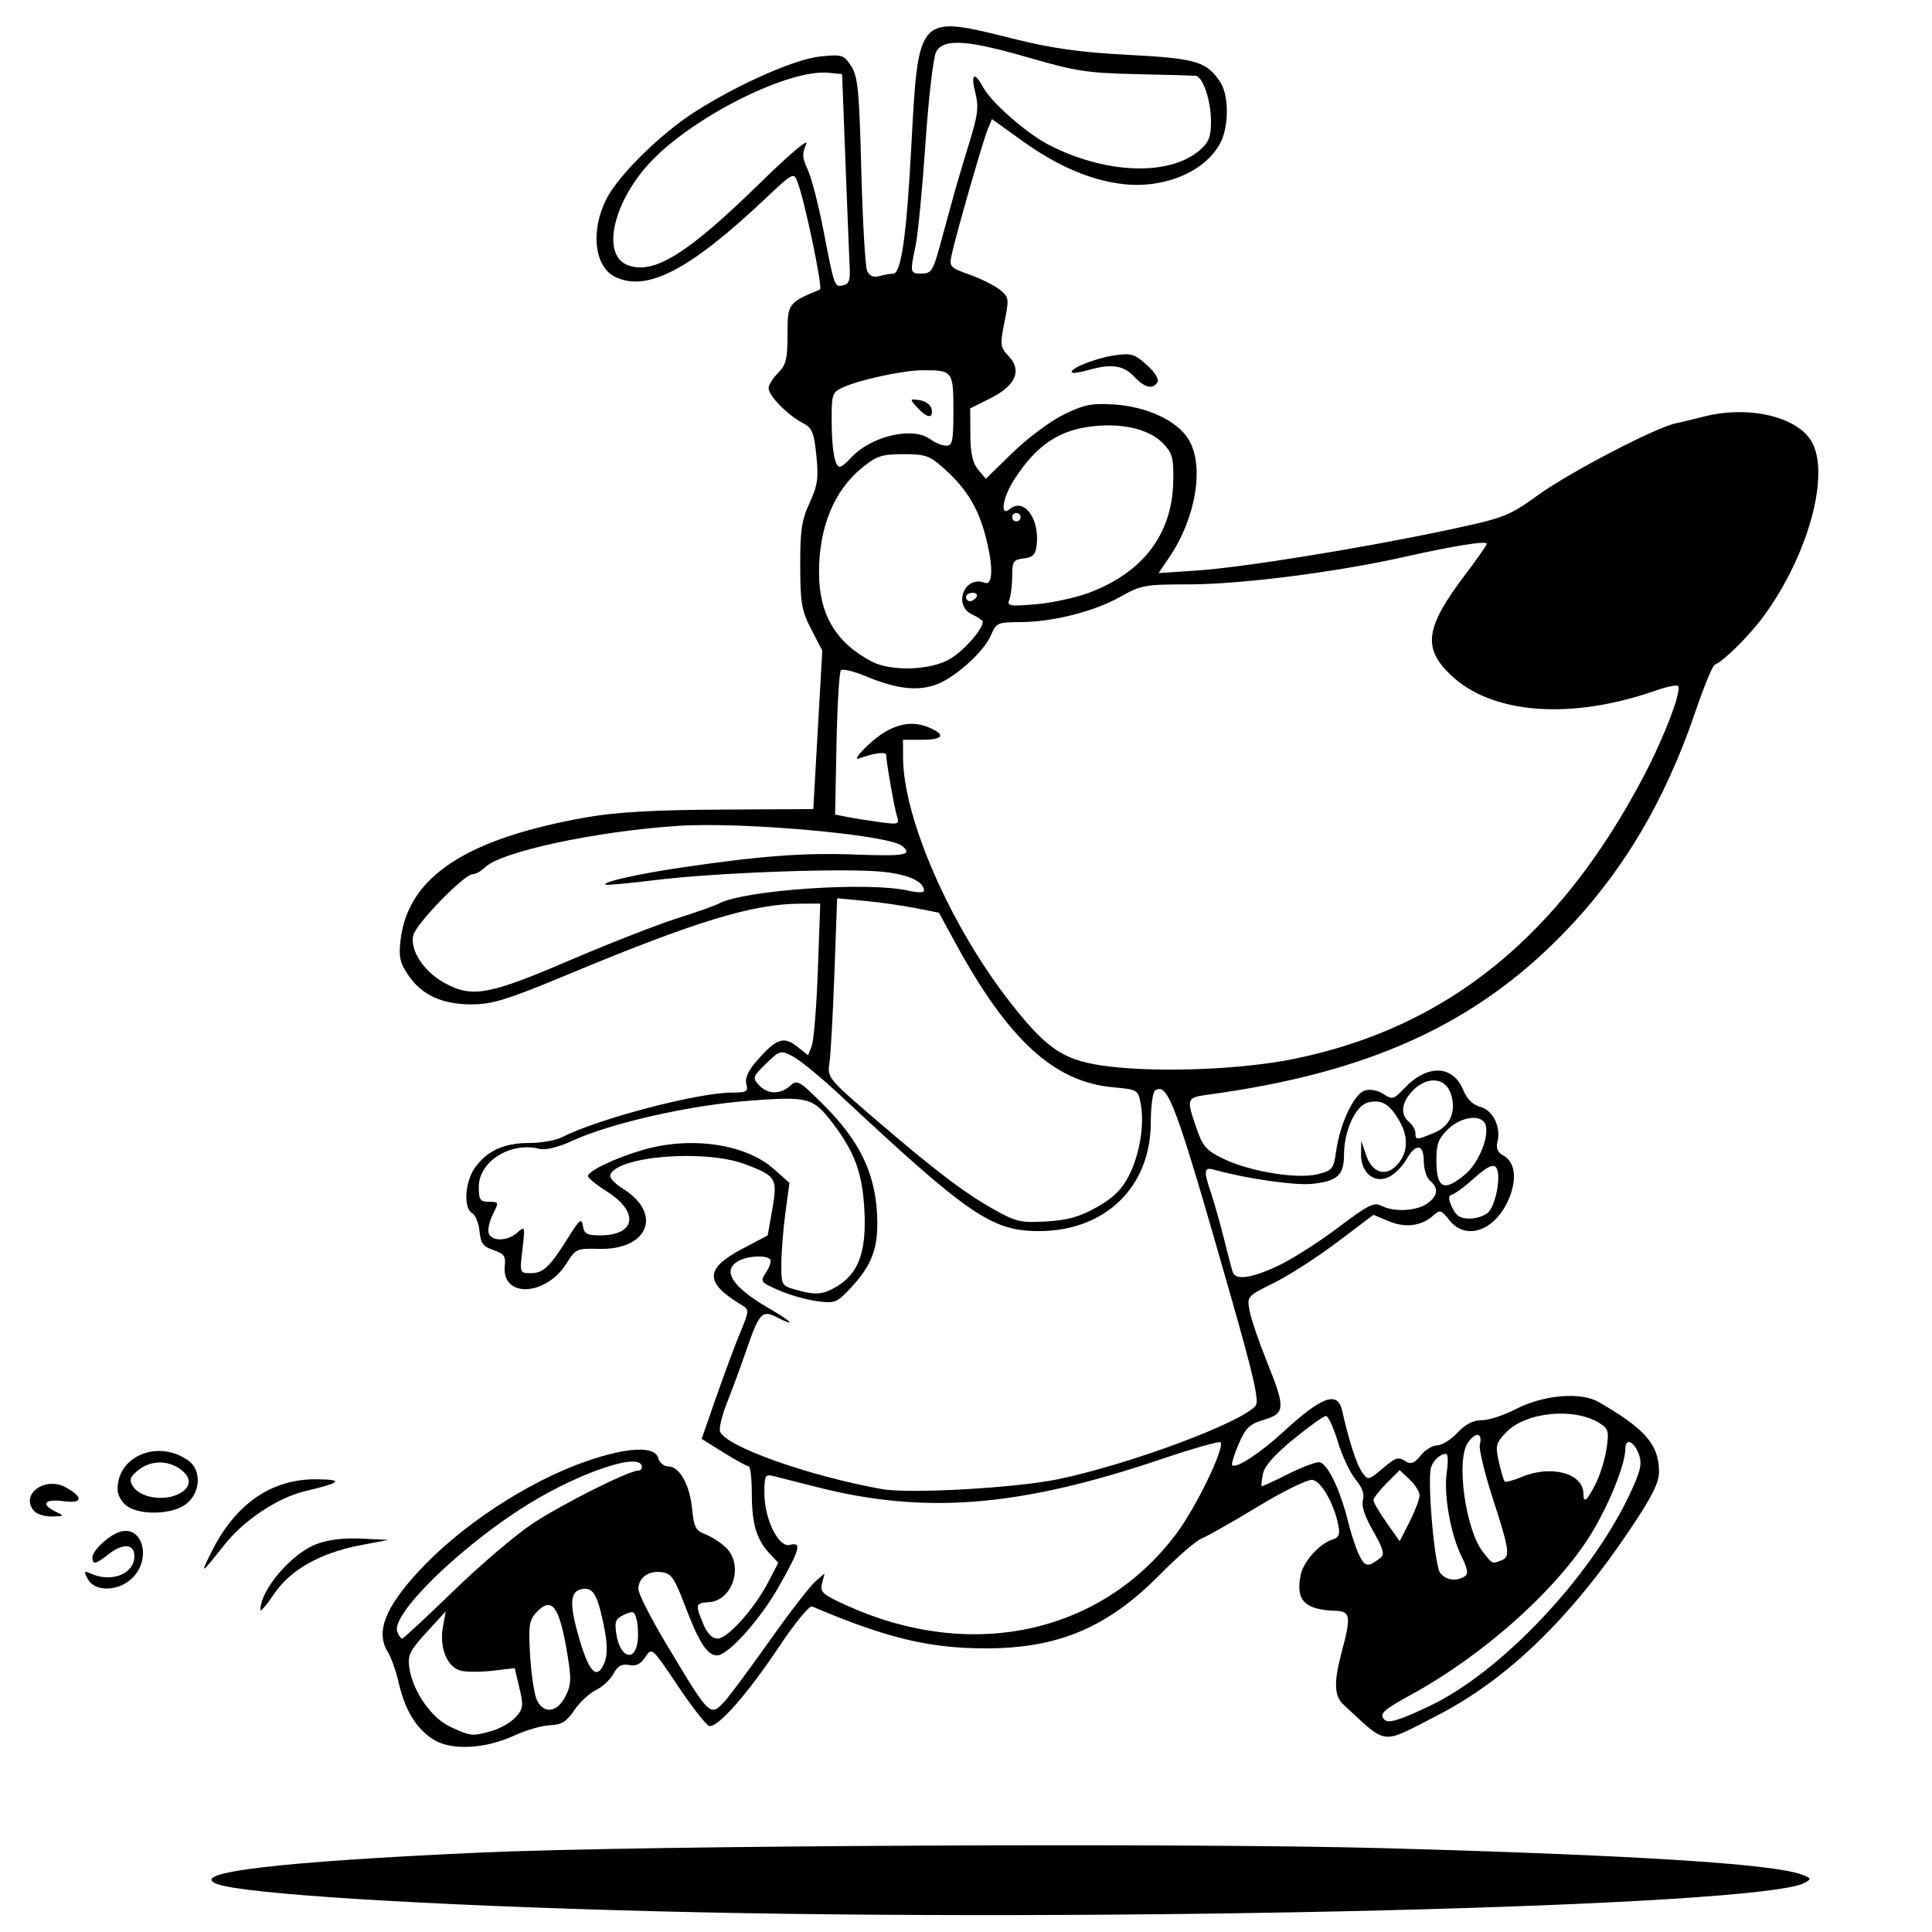 <?xml version="1.0" encoding="UTF-8" standalone="no"?>
<!-- Created with Inkscape (http://www.inkscape.org/) -->

<svg
   version="1.1"
   id="svg1"
   width="460"
   height="460"
   viewBox="0 0 460 460"
   xmlns="http://www.w3.org/2000/svg"
   xmlns:svg="http://www.w3.org/2000/svg">

    <path
      
       d="m 156,455.061 c -54.772,-1.411 -98.116,-4.11 -104.335,-6.496 -7.105,-2.726 14.586,-5.308 62.835,-7.479 37.957,-1.708 168.215,-2.34 215,-1.043 59.951,1.662 92.763,3.736 99.5,6.29 2.281,0.865 2.343,1.036 0.706,1.952 -10.166,5.689 -166.07,9.549 -273.706,6.776 z m -52.759,-40.857 c -4.092,-2.569 -6.787,-6.95 -8.294,-13.48 -0.645,-2.796 -1.797,-6.081 -2.56,-7.299 -2.999,-4.788 -0.801,-10.565 7.387,-19.408 C 109.811,363.176 125.644,352.79 139.5,347.957 c 9.824,-3.427 16.446,-3.741 17.21,-0.817 0.288,1.1 1.36,2 2.383,2 2.692,0 5.138,4.354 5.693,10.133 0.412,4.283 0.866,5.164 3.098,6.01 1.439,0.545 3.628,1.939 4.865,3.098 4.443,4.162 1.795,12.763 -4.033,13.101 -3.138,0.182 -3.22,0.518 -1.268,5.19 0.957,2.29 2.117,3.468 3.415,3.468 2.383,0 8.749,-7.101 12.038,-13.428 l 2.402,-4.62 -2.085,-2.226 C 180.125,366.563 179,362.753 179,355.575 c 0,-3.539 -0.338,-6.445 -0.75,-6.457 -0.412,-0.012 -3.099,-1.486 -5.97,-3.274 l -5.22,-3.251 3.451,-9.909 c 1.898,-5.45 4.469,-12.367 5.714,-15.371 2.184,-5.269 2.198,-5.501 0.411,-6.567 -8.902,-5.312 -8.901,-8.643 0.007,-13.354 l 6.143,-3.249 1.087,-6.172 c 1.306,-7.413 0.949,-8.004 -6.502,-10.792 -9.642,-3.608 -30.584,-1.909 -32.085,2.602 -0.209,0.627 1.133,2.074 2.98,3.216 9.591,5.928 6.133,14.666 -5.681,14.355 -5.223,-0.137 -5.558,0.01 -7.621,3.347 -4.963,8.03 -15.682,8.441 -14.769,0.566 0.249,-2.147 -0.241,-2.806 -2.696,-3.624 -2.46,-0.82 -3.059,-1.63 -3.33,-4.5 -0.181,-1.925 -0.969,-3.86 -1.75,-4.3 -2.119,-1.193 -1.738,-7.445 0.659,-10.811 2.88,-4.044 6.929,-5.889 12.921,-5.889 2.805,0 6.314,-0.618 7.8,-1.374 8.663,-4.406 32.351,-10.626 40.469,-10.626 3.508,0 3.903,-0.237 3.427,-2.055 -0.363,-1.387 0.457,-3.188 2.521,-5.538 4.641,-5.286 6.347,-5.895 9.519,-3.4 l 2.679,2.107 0.876,-2.307 c 0.482,-1.269 1.131,-9.394 1.442,-18.057 l 0.566,-15.75 -4.899,0.022 c -11.107,0.049 -24.761,4.204 -54.586,16.611 -15.09,6.277 -18.571,7.368 -23.513,7.366 -7.084,-0.002 -11.907,-2.233 -15.124,-6.998 -1.933,-2.863 -2.265,-4.352 -1.825,-8.182 C 97.1,208.737 110.932,199.623 140,194.538 c 6.726,-1.177 15.944,-1.696 31.57,-1.78 l 22.07,-0.118 1.072,-18.867 1.072,-18.867 -2.615,-5.04 c -2.307,-4.446 -2.618,-6.231 -2.642,-15.133 -0.022,-8.407 0.351,-10.912 2.236,-14.997 1.915,-4.152 2.162,-5.885 1.607,-11.298 -0.571,-5.569 -0.994,-6.569 -3.283,-7.753 C 187.58,98.872 183,94.212 183,92.458 c 0,-0.775 1.014,-2.423 2.253,-3.663 1.905,-1.905 2.253,-3.324 2.25,-9.184 -0.004,-7.354 0.129,-7.538 7.726,-10.671 0.728,-0.3 -3.586,-20.978 -5.337,-25.584 -0.909,-2.391 -1.031,-2.328 -7.871,4.125 -17.696,16.693 -27.801,21.994 -35.363,18.548 -5.128,-2.336 -6.173,-10.971 -2.262,-18.673 2.849,-5.609 12.877,-15.497 20.963,-20.669 10.335,-6.611 23.884,-12.614 29.866,-13.231 5.281,-0.545 5.653,-0.432 7.418,2.261 1.617,2.467 1.931,5.691 2.429,24.879 0.314,12.124 0.939,22.868 1.388,23.875 0.562,1.259 1.476,1.654 2.929,1.264 1.162,-0.312 2.643,-0.573 3.291,-0.581 1.877,-0.022 3.166,-9.053 4.283,-30.014 1.7,-31.892 1.435,-31.608 24.227,-25.937 9.405,2.34 15.902,3.252 27.527,3.863 16.162,0.85 18.603,1.58 21.853,6.54 2.045,3.121 2.052,10.431 0.015,14.371 -3.502,6.771 -13.095,10.914 -22.894,9.886 -7.718,-0.81 -15.772,-4.215 -24.1,-10.19 l -7.431,-5.331 -1.063,2.649 c -1.196,2.981 -7.522,25.032 -8.507,29.655 -0.612,2.87 -0.419,3.085 4.278,4.753 2.705,0.961 5.943,2.576 7.195,3.59 2.172,1.758 2.222,2.11 1.104,7.679 -1.1,5.479 -1.038,5.979 1.019,8.168 3.216,3.423 1.633,7.003 -4.435,10.029 l -4.75,2.368 0.033,6.203 c 0.024,4.501 0.534,6.802 1.856,8.386 l 1.823,2.183 6.394,-6.238 c 3.517,-3.431 8.981,-7.503 12.142,-9.05 4.888,-2.391 6.684,-2.752 12,-2.41 7.844,0.504 14.971,3.832 17.714,8.27 3.858,6.242 1.831,18.692 -4.582,28.142 l -2.532,3.731 9.326,-0.629 c 10.893,-0.735 39.284,-5.332 59.492,-9.634 13.62,-2.899 14.458,-3.225 21.737,-8.447 7.557,-5.422 27.864,-15.981 32.597,-16.951 1.375,-0.282 4.3,-0.983 6.5,-1.558 10.589,-2.768 22.275,-0.13 25.792,5.823 4.563,7.724 -0.729,27.134 -11.346,41.618 -3.438,4.691 -9.55,10.761 -11.68,11.6 -0.51,0.201 -2.576,5.212 -4.59,11.136 -7.308,21.489 -17.438,38.476 -31.612,53.012 -21.033,21.569 -46.402,33.062 -84.314,38.197 -5.283,0.716 -5.338,0.869 -2.87,8.021 1.491,4.321 2.356,5.305 6.368,7.244 6.324,3.057 17.545,4.907 22.427,3.699 3.576,-0.885 3.846,-1.222 4.465,-5.572 0.935,-6.568 4.242,-13.54 6.808,-14.354 1.291,-0.41 3.062,-0.084 4.434,0.815 2.131,1.396 2.464,1.307 4.94,-1.315 5.461,-5.786 11.548,-5.654 14.038,0.304 0.941,2.251 2.322,3.634 4.067,4.072 2.99,0.75 4.996,4.782 4.119,8.278 -0.395,1.574 0.004,2.553 1.33,3.263 2.785,1.49 3.375,5.399 1.517,10.043 -3.13,7.821 -10.292,10.509 -14.329,5.376 -1.912,-2.431 -2.224,-2.519 -3.823,-1.078 -2.796,2.519 -6.627,3.008 -10.592,1.351 l -3.635,-1.519 -8.659,6.531 c -4.762,3.592 -11.545,7.954 -15.072,9.693 -6.381,3.146 -6.409,3.18 -5.758,6.653 0.36,1.92 2.189,7.296 4.065,11.948 4.514,11.194 4.456,12.439 -0.65,13.968 -3.441,1.031 -4.36,1.916 -6.025,5.8 -1.081,2.521 -1.77,4.778 -1.532,5.015 0.901,0.901 6.702,-2.898 12.302,-8.056 9.074,-8.359 12.831,-9.688 13.885,-4.909 1.537,6.969 3.465,12.916 4.765,14.692 1.388,1.897 1.496,1.88 4.621,-0.75 3.52,-2.962 3.896,-3.073 5.969,-1.761 1.005,0.636 1.98,0.192 3.323,-1.515 1.045,-1.329 2.812,-2.416 3.926,-2.416 1.114,0 3.287,-1.35 4.829,-3 1.912,-2.047 3.758,-3 5.809,-3 1.654,0 5.248,-1.163 7.989,-2.585 6.652,-3.451 15.517,-4.223 19.851,-1.728 C 391.736,340.21 395,343.993 395,350.458 c 0,2.558 -1.698,5.951 -6.75,13.488 -14.377,21.45 -29.469,36.006 -46.241,44.6 -13.448,6.891 -11.489,7.126 -22.109,-2.657 -2.275,-2.096 -2.378,-5.379 -0.4,-12.75 2.193,-8.17 2.011,-9.482 -1.327,-9.598 -7.546,-0.261 -9.715,-2.441 -8.496,-8.537 0.633,-3.166 4.467,-7.459 7.529,-8.431 1.587,-0.504 1.886,-1.226 1.437,-3.472 -1.03,-5.149 -4.07,-10.451 -6.165,-10.752 -1.119,-0.161 -6.898,2.672 -12.996,6.37 -6.04,3.662 -12.037,7.061 -13.328,7.551 -1.291,0.491 -5.791,4.382 -10,8.648 -12.452,12.618 -24.255,17.592 -41.653,17.552 -13.394,-0.031 -23.524,-2.488 -41.15,-9.98 -0.633,-0.269 -4.132,3.99 -7.788,9.481 -7.612,11.434 -14.802,19.58 -16.734,18.959 -0.731,-0.235 -4.094,-4.551 -7.475,-9.591 -6.119,-9.123 -6.154,-9.154 -7.69,-6.81 -1.099,1.678 -2.218,2.225 -3.893,1.905 -1.749,-0.334 -2.695,0.195 -3.698,2.069 -0.741,1.385 -2.625,3.137 -4.186,3.893 -1.561,0.756 -3.882,2.92 -5.158,4.808 -1.843,2.728 -3.03,3.461 -5.774,3.565 -1.9,0.072 -5.704,1.167 -8.454,2.433 -7.005,3.225 -15.05,3.642 -19.259,1 z m 13.833,-2.068 c 1.966,-0.546 4.507,-2.006 5.648,-3.244 1.876,-2.037 1.967,-2.703 0.952,-6.984 l -1.121,-4.732 -5.197,0.611 c -2.858,0.336 -6.301,0.334 -7.65,-0.005 -3.23,-0.811 -5.14,-5.472 -4.253,-10.374 l 0.682,-3.767 -4.579,5 c -3.939,4.301 -4.514,5.465 -4.118,8.326 0.788,5.686 5.279,12.142 9.908,14.244 4.859,2.206 5.053,2.225 9.728,0.926 z m 223.486,-6.036 c 16.749,-8.01 37.75,-30.133 47.156,-49.675 2.821,-5.862 3.303,-7.727 2.566,-9.938 C 389.207,343.26 387,342.168 387,344.863 c 0,4.003 -4.405,14.641 -8.938,21.585 -8.48,12.99 -25.281,27.821 -41.761,36.866 -7.103,3.898 -8.031,4.763 -6.623,6.171 0.918,0.918 3.687,0.056 10.883,-3.385 z m -205.969,-2.137 c 1.408,-2.723 1.484,-4.143 0.528,-9.929 -1.957,-11.851 -3.743,-14.177 -7.606,-9.908 -1.529,1.689 -1.719,3.232 -1.276,10.34 0.287,4.595 1.041,9.327 1.677,10.514 1.695,3.168 4.754,2.702 6.677,-1.018 z m 38.11,0.927 c 1.127,-1.238 5.874,-7.65 10.549,-14.25 4.674,-6.6 9.526,-12.9 10.781,-14 l 2.282,-2 -0.588,2.344 c -0.525,2.093 0.105,2.658 5.867,5.271 29.664,13.45 60.566,6.749 78.43,-17.008 4.767,-6.339 11.712,-20.706 10.564,-21.853 -0.303,-0.303 -6.747,1.539 -14.319,4.095 -33.597,11.338 -56.07,13.138 -81.865,6.556 -4.346,-1.109 -8.915,-2.269 -10.152,-2.577 -2.092,-0.522 -2.25,-0.233 -2.25,4.095 0,6.162 3.371,12.975 6.07,12.269 2.872,-0.751 2.413,1.001 -2.577,9.832 -4.504,7.971 -12.133,16.476 -14.781,16.476 -2.295,0 -4.272,-3.035 -7.492,-11.5 -2.651,-6.969 -3.384,-8.042 -5.692,-8.322 C 154.349,373.931 152,375.652 152,378.368 c 0,1.091 3.006,6.998 6.681,13.128 10.476,17.475 10.383,17.386 14.02,13.394 z m -28.692,-9.274 c 0.623,-1.639 0.596,-4.356 -0.076,-7.75 -1.594,-8.042 -2.611,-9.911 -5.192,-9.544 -3.136,0.446 -3.3,3.477 -0.668,12.345 2.336,7.869 4.227,9.446 5.936,4.95 z m 7.819,-4.924 c 0.18,-1.537 0.07,-3.823 -0.246,-5.081 -0.508,-2.025 -0.849,-2.157 -2.978,-1.152 -2.06,0.972 -2.325,1.64 -1.849,4.658 0.886,5.624 4.468,6.736 5.074,1.575 z m -43.936,-11.815 c 6.384,-6.195 14.843,-13.411 18.797,-16.036 7.113,-4.722 23,-12.7 25.291,-12.7 0.652,0 0.997,-0.562 0.765,-1.25 -1.072,-3.185 -16.799,2.541 -29.126,10.605 -15.616,10.214 -30.528,25.116 -29.032,29.013 0.345,0.898 0.867,1.632 1.162,1.632 0.294,0 5.759,-5.069 12.143,-11.263 z m 240.834,-3.546 c 0.934,-0.593 0.757,-1.728 -0.742,-4.757 -2.646,-5.348 -4.301,-14.838 -3.509,-20.121 0.356,-2.372 0.282,-4.305 -0.165,-4.297 -1.354,0.026 -2.924,1.394 -3.549,3.095 -1.022,2.779 0.769,23.621 2.176,25.315 1.408,1.697 3.82,2.016 5.788,0.765 z m -19.974,-4.47 c 0.968,-0.748 0.554,-2.189 -1.82,-6.338 -2.016,-3.524 -2.851,-6.065 -2.429,-7.394 0.431,-1.358 -0.136,-2.951 -1.719,-4.833 -1.299,-1.544 -3.203,-5.586 -4.232,-8.981 -1.028,-3.396 -2.311,-6.174 -2.85,-6.174 -0.539,0 -4.017,2.485 -7.729,5.521 -4.498,3.68 -6.924,6.431 -7.273,8.25 -0.288,1.501 -0.435,2.82 -0.326,2.932 0.109,0.112 2.833,-1.126 6.053,-2.75 3.22,-1.624 6.636,-2.953 7.59,-2.953 1.947,0 5.081,6.446 7.054,14.513 0.671,2.743 1.848,6.239 2.617,7.769 1.355,2.7 2.06,2.761 5.064,0.437 z m 28.666,0.673 c 2.23,-0.856 2.036,-2.297 -1.985,-14.737 -1.962,-6.069 -3.354,-11.849 -3.094,-12.844 0.756,-2.891 -1.098,-3.109 -2.911,-0.342 -2.773,4.232 -0.456,20.681 3.648,25.899 2.305,2.931 2.157,2.862 4.342,2.024 z m -19.422,-15.469 c 0.002,-0.867 -1.063,-2.578 -2.366,-3.803 l -2.37,-2.227 -3.13,3.13 C 328.408,354.886 327,356.696 327,357.188 c 0,0.492 1.409,2.892 3.13,5.335 l 3.13,4.441 2.365,-4.662 c 1.301,-2.564 2.367,-5.371 2.37,-6.238 z m 41.889,-2.698 c 1.059,-2.075 2.238,-5.86 2.621,-8.411 0.625,-4.17 0.458,-4.787 -1.655,-6.114 -6.046,-3.798 -17.603,-2.657 -22.254,2.199 -2.451,2.558 -2.595,3.148 -1.724,7.024 0.523,2.327 1.147,4.428 1.386,4.667 0.239,0.239 2.065,-0.246 4.057,-1.078 C 369.359,348.71 377,350.784 377,355.64 c 0,2.411 0.827,1.759 2.884,-2.273 z M 252,352.179 c 17.046,-3.554 43.601,-13.443 46.958,-17.488 0.888,-1.07 -0.457,-7.003 -5.946,-26.217 -13.079,-45.787 -14.906,-50.753 -17.968,-48.861 -0.574,0.355 -1.044,3.786 -1.044,7.626 0,15.401 -10.909,25.94 -26.788,25.879 -11.079,-0.043 -16.627,-3.844 -47.049,-32.236 -4.585,-4.279 -9.699,-8.485 -11.365,-9.346 -2.96,-1.531 -3.104,-1.492 -6.401,1.704 -3.164,3.067 -3.272,3.382 -1.73,5.085 2.038,2.252 5.107,2.33 7.472,0.19 1.685,-1.525 2.187,-1.233 8.151,4.75 8.258,8.285 11.968,15.847 12.514,25.507 0.462,8.179 -1.021,12.337 -6.461,18.105 -3.134,3.323 -3.613,3.498 -7.929,2.907 -2.527,-0.346 -6.599,-1.517 -9.05,-2.601 -4.359,-1.928 -4.422,-2.023 -2.906,-4.337 0.852,-1.301 1.248,-2.667 0.88,-3.036 -1.011,-1.011 -5.218,-0.804 -7.403,0.365 -4.224,2.26 -1.659,6.266 7.316,11.425 5.172,2.973 6.536,4.515 1.851,2.092 -3.665,-1.895 -4.307,-1.204 -7.502,8.07 -1.303,3.783 -3.342,9.311 -4.531,12.285 -1.189,2.973 -1.919,6.038 -1.623,6.811 1.364,3.554 21.099,10.562 38.555,13.691 6.493,1.164 31.94,-0.272 42,-2.369 z m -52.528,-46.022 c 5.05,-3.121 6.869,-8.357 6.328,-18.214 -0.473,-8.629 -2.319,-13.664 -7.507,-20.478 -4.693,-6.164 -5.811,-6.464 -20.03,-5.378 -14.073,1.075 -32.767,5.307 -41.891,9.484 -3.552,1.626 -6.456,2.336 -7.984,1.953 C 121.52,271.799 114,276.539 114,282.592 c 0,3.088 0.314,3.548 2.423,3.548 2.365,0 2.387,0.073 0.908,3.038 -0.834,1.671 -1.263,3.696 -0.955,4.5 0.757,1.972 4.537,1.85 6.825,-0.221 1.797,-1.626 1.837,-1.493 1.191,4 -0.663,5.642 -0.649,5.682 1.97,5.682 3.001,0 4.509,-1.434 8.937,-8.5 2.7,-4.308 3.183,-4.689 3.487,-2.75 0.293,1.869 0.986,2.25 4.092,2.25 8.51,0 9.391,-5.535 1.658,-10.422 C 142.042,282.14 140,280.474 140,280.015 c 0,-1.219 6.647,-4.376 13.154,-6.249 11.481,-3.304 24.407,-1.391 31.143,4.607 l 3.668,3.266 -0.949,7 c -0.522,3.85 -0.964,9.35 -0.982,12.221 -0.032,5.042 0.079,5.254 3.217,6.16 4.978,1.437 6.739,1.288 10.222,-0.864 z M 304.5,301.281 c 3.3,-1.571 9.686,-5.651 14.191,-9.066 6.957,-5.273 8.491,-6.048 10.184,-5.142 2.897,1.551 8.338,1.306 10.902,-0.49 2.587,-1.812 2.836,-3.689 0.723,-5.443 -0.825,-0.685 -1.5,-2.765 -1.5,-4.622 0,-4.23 -1.912,-4.399 -4.204,-0.371 -0.937,1.647 -2.848,3.515 -4.246,4.152 -3.413,1.555 -6.574,-1.153 -6.494,-5.564 l 0.056,-3.095 1.194,3.5 c 1.358,3.983 4.473,5.077 7.067,2.483 2.75,-2.75 3.126,-6.521 1.032,-10.339 -2.387,-4.353 -4.395,-5.615 -7.639,-4.8 -3.036,0.762 -5.767,6.708 -5.767,12.554 0,4.792 -1.682,6.272 -7.783,6.847 -4.082,0.385 -15.869,-1.33 -22.967,-3.34 -2.658,-0.753 -2.763,-0.009 -0.819,5.811 0.787,2.357 2.156,7.21 3.042,10.785 0.886,3.575 1.803,7.062 2.038,7.75 0.688,2.018 4.566,1.45 10.989,-1.609 z m -43.325,-13.871 c 3.897,-2.201 5.927,-4.182 7.569,-7.389 2.594,-5.064 3.788,-12.228 2.861,-17.168 -0.634,-3.381 -0.745,-3.448 -6.611,-3.98 -14.02,-1.271 -24.911,-11.253 -37.533,-34.397 l -3.907,-7.164 -5.655,-1.113 c -3.11,-0.612 -8.562,-1.384 -12.116,-1.716 l -6.461,-0.603 -0.652,17.88 c -0.358,9.834 -0.895,19.454 -1.193,21.379 -0.529,3.423 -0.285,3.72 11.103,13.5 14.241,12.23 21.238,17.529 28.417,21.52 4.928,2.739 6.195,3.016 12.175,2.658 5.08,-0.304 7.948,-1.119 12,-3.407 z m 93.162,1.25 c 1.95,-1.95 3.199,-9.383 1.811,-10.772 -0.747,-0.747 -2.213,-0.018 -4.962,2.465 -2.146,1.939 -4.523,3.733 -5.282,3.985 -1.126,0.375 -1.156,0.951 -0.163,3.131 0.918,2.016 1.94,2.671 4.167,2.671 1.623,0 3.616,-0.666 4.43,-1.48 z m -5.432,-9.094 c 3.201,-2.693 5.797,-9.154 4.762,-11.851 -0.957,-2.493 -5.723,-1.895 -8.862,1.112 -2.285,2.189 -2.805,3.548 -2.805,7.333 0,6.871 1.757,7.738 6.905,3.406 z m -7.409,-9.86 c 3.876,-1.619 5.356,-5.229 3.879,-9.456 -1.289,-3.687 -5.543,-4.033 -8.856,-0.72 -2.846,2.846 -3.237,5.769 -1.019,7.61 0.825,0.685 1.5,1.865 1.5,2.622 0,1.715 0.265,1.711 4.497,-0.057 z M 308.07,252.126 c 36.432,-7.424 63.293,-29.159 83.355,-67.446 4.908,-9.367 9.083,-20.365 8.102,-21.346 -0.315,-0.315 -2.7,0.171 -5.3,1.08 -20.277,7.087 -39.054,5.65 -48.852,-3.739 -6.714,-6.433 -6,-11.332 3.472,-23.838 2.834,-3.742 5.153,-7.055 5.153,-7.364 0,-0.785 -7.675,0.444 -20,3.203 -16.005,3.583 -38.738,6.464 -51.007,6.464 -10.361,0 -11.337,0.177 -16.258,2.954 -6.237,3.519 -16.096,6.011 -23.864,6.031 -5.295,0.014 -5.702,0.191 -6.861,2.99 -1.689,4.078 -8.88,10.497 -13.447,12.004 -4.458,1.471 -9.303,0.849 -16.416,-2.107 -2.857,-1.187 -5.521,-1.833 -5.921,-1.434 -0.4,0.398 -0.876,8.294 -1.059,17.545 l -0.333,16.821 2.833,0.56 c 1.558,0.308 5.019,0.86 7.691,1.227 4.565,0.627 4.82,0.545 4.213,-1.365 -0.637,-2.008 -2.555,-12.913 -2.566,-14.593 -0.006,-0.864 -2.715,-0.524 -6.506,0.817 -1.157,0.409 -0.167,-1.001 2.348,-3.345 4.929,-4.593 9.667,-5.964 14.168,-4.099 4.291,1.777 3.675,2.993 -1.517,2.993 H 215 l 0.015,4.25 c 0.05,14.428 11.248,40.017 25.485,58.238 9.004,11.524 12.998,14.077 24,15.342 12.395,1.425 31.494,0.616 43.57,-1.845 z M 135.326,228.782 c 9.446,-4.047 20.999,-8.571 25.674,-10.054 4.675,-1.483 9.239,-3.095 10.142,-3.583 6.007,-3.244 35.686,-5.274 45.108,-3.086 2.062,0.479 3.75,0.5 3.75,0.048 0,-2.2 -3.587,-3.87 -9.727,-4.527 -8.882,-0.951 -39.781,0.167 -54.273,1.964 -6.325,0.784 -11.658,1.269 -11.851,1.077 -0.653,-0.649 7.739,-2.533 18.07,-4.058 18.957,-2.797 29.201,-3.561 41.531,-3.096 11.787,0.445 13.705,0.082 11,-2.081 -3.315,-2.65 -38.012,-5.75 -53.25,-4.757 -19.528,1.272 -42.29,6.159 -46.008,9.877 -0.899,0.899 -2.225,1.635 -2.945,1.635 -2.006,0 -13.443,11.738 -14.139,14.512 -0.864,3.444 2.363,8.511 7.148,11.221 6.699,3.794 10.58,3.13 29.77,-5.091 z m 90.978,-71.955 c 3.296,-1.995 7.669,-6.987 7.689,-8.776 0.004,-0.324 -1.118,-1.102 -2.493,-1.729 -4.691,-2.137 -1.877,-9.415 2.928,-7.571 2.041,0.783 2.107,-4.012 0.158,-11.335 -1.745,-6.553 -4.518,-11.079 -9.61,-15.679 -3.621,-3.271 -4.514,-3.597 -9.87,-3.597 -5.16,0 -6.383,0.402 -9.875,3.25 C 198.58,116.813 195,125.532 195,136.306 c 0,9.935 3.993,16.699 12.5,21.176 4.693,2.47 14.19,2.139 18.804,-0.654 z m 32.98,-15.692 c 12.789,-4.785 19.751,-13.904 20.055,-26.272 0.14,-5.685 -0.16,-6.892 -2.274,-9.147 -3.131,-3.341 -9.103,-4.93 -16.153,-4.297 -8.582,0.77 -14.158,4.466 -19.544,12.951 -2.712,4.272 -3.332,8.815 -0.932,6.823 3.352,-2.782 7.113,2.264 6.392,8.576 -0.262,2.289 -0.886,2.935 -3.078,3.187 -2.469,0.284 -2.75,0.71 -2.75,4.168 0,2.118 -0.301,4.635 -0.668,5.593 -0.608,1.583 -0.042,1.688 6.251,1.161 3.806,-0.319 9.521,-1.553 12.7,-2.743 z M 232.5,142.14 c 0.34,-0.55 -0.084,-1 -0.941,-1 -0.857,0 -1.559,0.45 -1.559,1 0,0.55 0.423,1 0.941,1 0.518,0 1.219,-0.45 1.559,-1 z m 10.5,-19 c 0,-0.55 -0.45,-1 -1,-1 -0.55,0 -1,0.45 -1,1 0,0.55 0.45,1 1,1 0.55,0 1,-0.45 1,-1 z m -40.405,-14.106 c 4.726,-5.226 14.798,-7.576 18.964,-4.425 1.068,0.807 2.729,1.482 3.691,1.5 1.53,0.028 1.75,-1.022 1.75,-8.361 0,-9.397 -0.169,-9.618 -7.332,-9.592 -4.63,0.016 -14.931,2.237 -19.02,4.099 -2.477,1.129 -2.648,1.633 -2.635,7.796 0.014,6.962 0.739,11.089 1.948,11.089 0.401,0 1.586,-0.948 2.633,-2.106 z m 15.813,-11.996 c -1.887,-2.085 -1.882,-2.099 0.585,-1.75 1.389,0.197 2.634,1.125 2.821,2.102 0.451,2.365 -1.09,2.206 -3.405,-0.352 z M 202.322,64.115 c -0.098,-1.911 -0.548,-13.15 -1,-24.975 l -0.822,-21.5 -3.271,-0.315 c -9.213,-0.887 -30.993,9.828 -41.575,20.453 -9.49,9.529 -12.755,22.852 -6.211,25.34 6.191,2.354 14.152,-2.571 31.397,-19.421 7.361,-7.192 11.844,-10.968 11.112,-9.357 -1.011,2.225 -0.948,3.287 0.358,6.04 0.872,1.837 2.543,8.272 3.713,14.3 2.685,13.83 2.63,13.676 4.725,13.259 1.312,-0.261 1.708,-1.223 1.575,-3.824 z m 21.223,-4.725 c 0.88,-3.163 2.264,-8.225 3.074,-11.25 0.81,-3.025 2.632,-9.216 4.047,-13.757 2.161,-6.932 2.411,-8.898 1.56,-12.25 -1.156,-4.553 -0.234,-5.245 1.835,-1.379 1.975,3.69 10.514,11.137 15.894,13.861 13.55,6.861 28.501,7.337 35.71,1.136 2.164,-1.861 2.668,-3.156 2.668,-6.844 0,-5.011 -1.942,-10.71 -3.705,-10.87 C 284.008,17.981 277.65,17.807 270.5,17.651 259.021,17.4 256.044,16.944 245.052,13.754 230.235,9.452 224.625,9.103 222.875,12.374 c -0.658,1.229 -1.794,11.016 -2.526,21.75 -0.732,10.734 -1.784,21.675 -2.339,24.315 -1.378,6.55 -1.345,6.701 1.463,6.701 2.157,0 2.676,-0.732 4.073,-5.75 z M 62,383.318 c 0,-4.767 7.331,-13.375 13.347,-15.673 2.743,-1.048 6.484,-1.506 10.686,-1.308 L 92.5,366.64 86,367.873 c -9.705,1.841 -16.86,5.859 -20.75,11.652 -1.788,2.662 -3.25,4.369 -3.25,3.793 z M 20.919,375.988 c -1.025,-1.914 -0.946,-2.06 0.715,-1.319 4.979,2.221 10.366,0.064 10.366,-4.152 0,-2.999 -2.731,-3.164 -6.273,-0.378 -2.982,2.345 -3.727,2.48 -3.727,0.674 0,-1.559 3.716,-5.099 6.322,-6.022 5.509,-1.951 7.92,6.196 3.223,10.893 -3.243,3.243 -8.966,3.407 -10.627,0.303 z m 29.472,-6.561 c 5.719,-11.441 14.301,-17.339 25.056,-17.219 6.524,0.073 5.821,0.79 -2.769,2.822 -6.536,1.546 -14.544,6.857 -19.216,12.744 -5.741,7.234 -5.905,7.322 -3.071,1.653 z M 8.04,359.688 c -3.28,-3.952 2.776,-8.291 7.698,-5.515 4.255,2.399 3.945,3.868 -0.684,3.247 -4.452,-0.597 -5.426,0.752 -1.804,2.499 2.141,1.033 2.099,1.088 -0.878,1.153 -1.72,0.037 -3.67,-0.586 -4.333,-1.384 z m 22.183,-1.105 c -1.293,-0.905 -2.223,-2.607 -2.223,-4.066 0,-7.904 9.642,-11.819 16.784,-6.816 3.245,2.273 3.028,7.654 -0.419,10.366 -3.219,2.532 -10.866,2.811 -14.143,0.516 z m 13.522,-3.646 c 1.879,-1.56 1.522,-3.497 -0.967,-5.24 -3.017,-2.113 -7.067,-1.958 -9.917,0.381 -1.909,1.567 -2.151,2.28 -1.266,3.727 1.958,3.202 8.879,3.847 12.15,1.133 z M 270,89.64 c -2.527,-2.69 -5.442,-3.094 -10.94,-1.517 -1.885,0.541 -3.611,0.799 -3.836,0.574 -0.824,-0.824 5.432,-3.382 9.918,-4.055 4.179,-0.627 4.924,-0.415 7.896,2.24 1.916,1.712 2.983,3.416 2.563,4.095 -1.132,1.832 -3.055,1.373 -5.601,-1.337 z"
       />
</svg>
